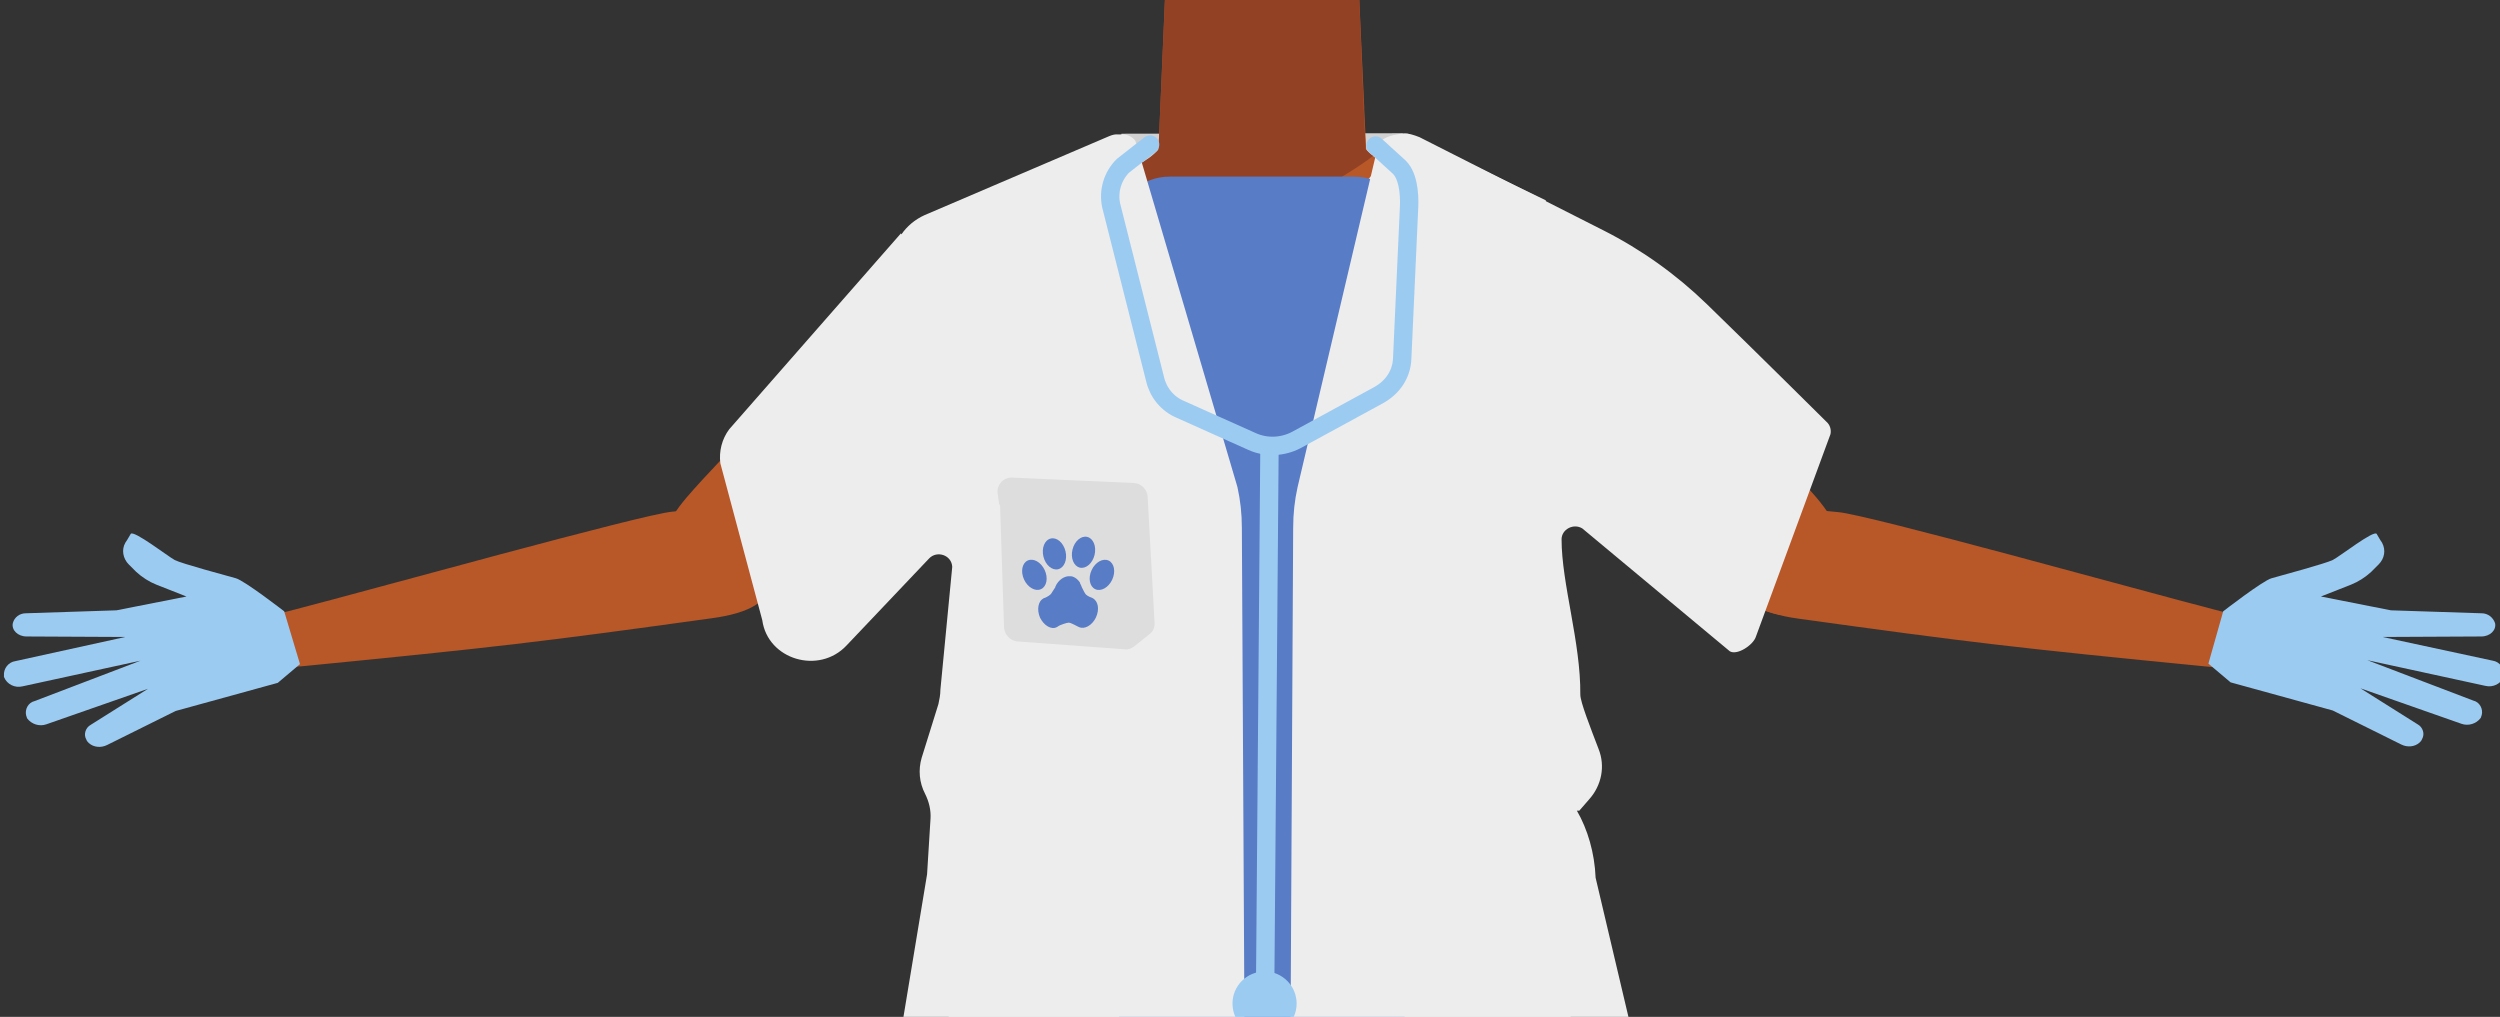 <?xml version="1.0" encoding="utf-8"?>
<!-- Generator: Adobe Illustrator 26.0.3, SVG Export Plug-In . SVG Version: 6.00 Build 0)  -->
<svg version="1.1" id="Calque_1" xmlns="http://www.w3.org/2000/svg" xmlns:xlink="http://www.w3.org/1999/xlink" x="0px" y="0px"
	 viewBox="0 0 506.7 206.1" style="enable-background:new 0 0 506.7 206.1;" xml:space="preserve">
<rect x="0" y="0" width="506.7" height="206.1" fill="#333333" stroke="none"/>
<style type="text/css">
	.st0{fill:#D1D1D1;}
	.st1{fill:#B85727;}
	.st2{fill:#924125;}
	.st3{fill:#9CCBF2;}
	.st4{fill:#EDEDED;}
	.st5{fill:#587CC6;}
	.st6{fill:#DDDDDD;}
	.st7{fill:none;stroke:#9CCBF2;stroke-width:3.725;stroke-linecap:round;stroke-miterlimit:10;}
</style>
<polygon class="st0" points="284.3,42.5 227.3,42.5 227.3,27.1 284.3,27 "/>
<path class="st1" d="M327.6,77c0,0-0.1,3.9-9.3,10c-10.9,7.3-6.9,21.4-8.4,28.7c-1,4.9-9.9,17.3-13.7,16.6
	c-10.8-2-16.9-16.2-26.7-20.4c-5.7-2.4-8.2-4.7-13.7-2c-5.5-2.8-8-0.5-13.7,2c-9.8,4.2-15.8,18.5-26.7,20.4
	c-3.9,0.7-12.7-11.7-13.7-16.6c-1.5-7.3,2.5-21.4-8.4-28.7c-9.2-6.1-11.6-11-11.6-11c-7-17.1-3.2-27.3,3.9-29.7
	c9.9-3.4,29.4-7,38.6-10.1c4.7-1.6,8.5-3.4,10.6-5.8l1.6-37.3l18.3-0.6h2.2L271.2-7l4,0.1l0.7,15.7l0.6,12.9v0.5l0.4,8.2
	c0.4,0.5,0.9,0.9,1.5,1.3c2.7,2,6.8,3.2,11.6,4.2c6.5,1.3,23.6,9,30.9,10.4c3.1,0.6,6.9,4.9,9.7,5.8C340.4,54.9,334.6,59.9,327.6,77
	z"/>
<path class="st2" d="M278.3,31.6c-5.4,4.2-18.8,11.4-21.3,12.6c-8.2,3.9-28.3-5-32.8-8.1c4.7-1.6,8.5-3.4,10.6-5.8L236.4-7h38.8
	l1.2,28.5V22l0.4,8.2C277.2,30.7,277.7,31.2,278.3,31.6z"/>
<path class="st1" d="M219.6,56.3c-3.8,15.9-15.8,18.2-22.8,22.8c-11.1,7.2-25.8,28.1-35,37c-4.3,4.2-16.3,12.5-23.8,6.8l0,0
	c-9.4-7.8-2.6-17.6,1.1-22c7.6-8.9,25-25.4,30.7-35.2c4.3-7.3,6.7-15.2,20.3-21.9c0,0,13.5-7.5,23.1-2.2
	C219.4,44.9,221.1,49.8,219.6,56.3L219.6,56.3z"/>
<path class="st1" d="M287.7,56.3c3.8,15.9,15.8,18.2,22.8,22.8c11.1,7.2,25.8,28.1,35,37c4.3,4.2,16.3,12.5,23.8,6.8l0,0
	c9.4-7.8,2.6-17.6-1.1-22c-7.6-8.9-24.9-25.4-30.7-35.2c-4.3-7.3-6.7-15.2-20.3-21.9c0,0-13.5-7.5-23.1-2.2
	C287.8,44.9,286.2,49.8,287.7,56.3L287.7,56.3z"/>
<path class="st1" d="M354.1,112.4c3-10.8,13-9.1,18.5-8.6c6,0.5,61.3,15.9,76.4,19.8c8.5,2.2,13.2,3.2,12.1,7.5
	c-1,4-10.2,4.4-13.8,4c-38.8-3.8-48.1-4.9-82.7-9.7C348.2,123.2,353.3,115.1,354.1,112.4z"/>
<path class="st3" d="M450.6,123.9c0,0,8-6.2,9.8-6.7s11-3,12.4-3.7s8.3-6.1,8.9-5.3c0.2,0.3,0.6,1.1,1.1,1.8
	c0.8,1.5,0.5,3.2-0.7,4.4l-1.5,1.5c-1.2,1.1-2.6,2-4.1,2.6l-6.1,2.4l14.2,2.8l18.4,0.6c1.2,0,2.3,0.8,2.7,2l0,0
	c0.3,1.4-1,2.7-2.8,2.7l-20,0.1l22.3,4.8c1.4,0.2,2.4,1.5,2.3,2.9c0,0.1,0,0.2,0,0.3l0,0c-0.6,1.5-2.2,2.3-3.8,1.9l-23.9-5.2
	l21.5,8.2c1.3,0.3,2,1.7,1.7,2.9c-0.1,0.2-0.1,0.4-0.2,0.6l0,0c-0.9,1.2-2.5,1.7-3.9,1.2l-20.5-7.2l11.6,7.3c1.1,0.6,1.5,2,0.9,3
	c-0.1,0.3-0.3,0.5-0.5,0.7l0,0c-1,0.9-2.5,1-3.7,0.4l-13.9-6.9l-20.7-5.7l-4.5-3.8L450.6,123.9z"/>
<path class="st1" d="M154.8,112.3c-3-10.8-13-9.1-18.5-8.6c-6,0.5-61.3,15.9-76.4,19.8c-8.6,2.2-13.2,3.2-12.1,7.5
	c1,4,10.2,4.4,13.8,4c38.8-3.8,48.1-4.9,82.7-9.7C160.7,123.1,155.6,115.1,154.8,112.3z"/>
<path class="st3" d="M57.6,123.9c0,0-8-6.2-9.8-6.7s-11.1-3-12.4-3.7s-8.3-6.1-8.9-5.3c-0.2,0.3-0.6,1.1-1.1,1.8
	c-0.8,1.4-0.5,3.2,0.7,4.4l1.5,1.5c1.2,1.1,2.6,2,4.1,2.6l6.1,2.4l-14.2,2.8l-18.4,0.6c-1.2,0-2.3,0.8-2.6,2l0,0
	c-0.3,1.4,1,2.7,2.8,2.7l20,0.1L3.1,134c-1.4,0.2-2.4,1.5-2.3,2.9c0,0.1,0,0.2,0,0.3l0,0c0.6,1.5,2.2,2.3,3.8,1.9l23.9-5.2L7,142.1
	c-1.3,0.3-2,1.7-1.7,2.9c0.1,0.2,0.1,0.4,0.2,0.6l0,0c0.9,1.2,2.5,1.7,3.9,1.2l20.6-7.2l-11.6,7.3c-1.1,0.6-1.5,2-0.9,3
	c0.1,0.3,0.3,0.5,0.5,0.7l0,0c1,0.9,2.5,1,3.7,0.4l13.9-6.9l20.7-5.7l4.5-3.8L57.6,123.9z"/>
<path class="st4" d="M355.9,129L371,88c0.2-0.9-0.1-1.9-0.8-2.5c0,0-14.1-14-24.3-23.9c-6.2-6-13.2-11-20.9-14.9l-37.3-18.9
	c-5-2-4.8,0.2-7.1,4.8c-0.1,0.2-0.2,0.4-0.4,0.6L266,48.6c-0.2,0.2-0.2,0.3-0.3,0.5c-3.8,6.9-13.9,7-18.1,0.5
	c-0.2-0.3-0.5-0.6-0.8-0.9L231,38.1c-0.4-0.3-0.8-0.7-1-1.2c-2-4.6-0.4-11.3-5.2-9.3l-37.4,16c-2,0.9-3.6,2.3-4.7,3.9l-0.1-0.2
	L147.8,87c-1.5,2-2.1,4.5-1.8,6.9l8.5,31.8c1.1,8,11.5,11.1,17.1,5.1l16.7-17.6c1.6-1.7,4.6-0.7,4.7,1.7l-2.4,24.9
	c0,1-0.2,2-0.4,2.9l-3.4,10.9c-0.7,2.4-0.5,5,0.7,7.3c0.8,1.6,1.2,3.3,1.1,5c-0.2,3-0.5,7.8-0.7,11.3l-13.8,83.3
	c-0.3,4.5,2.5,8.7,6.9,10.1c0.1,0.1,0.2,0.1,0.4,0.1l20.1,4.2c21.2,4.4,56.2,4.5,77.5,0.2c13.6-2.7,47.6-5.6,55.3-7.3
	c4.8-1.1,8.2-5.4,7.9-10.2l-18.8-79.7c-0.2-5-1.6-9.8-3.8-13.6h0.5l2-2.3c2.5-2.8,3.3-6.7,1.9-10.2c-1.6-4.2-3.7-9.5-3.7-11
	c0.1-10.6-3.8-22.5-3.8-31.5c0-2,2.4-3.3,4.2-2.2l29.9,24.9C352.1,132.9,355.4,130.7,355.9,129z"/>
<path class="st5" d="M274.5,280H237c-5.6,0-10.2-4.2-10.2-9.4V45.2c0-5.2,4.6-9.4,10.2-9.4h37.5c5.6,0,10.2,4.2,10.2,9.4v225.4
	C284.6,275.7,280.1,280,274.5,280z"/>
<path class="st4" d="M279.3,29.5L263,98.7c-0.6,2.7-0.9,5.4-0.9,8.3l-0.9,171.6c0,2.3,2.3,4,4.7,3.6l54.4-11.8l-7-229.8l-27.7-13.4
	C285,26.8,279.9,27.3,279.3,29.5z"/>
<path class="st4" d="M230.2,28.8l20.6,69.9c0.6,2.7,0.9,5.4,0.9,8.3l0.9,171.6c0,2.3-2.4,4-4.9,3.6l-57.6-11l7.7-230.6l28.3-13.1
	C228.2,26.6,230.1,28.1,230.2,28.8z"/>
<path class="st6" d="M202.7,102.6l0.8,24.6c0.1,1.4,1.2,2.6,2.6,2.8l21.9,1.6c0.7,0.1,1.4-0.2,1.9-0.6l3-2.4
	c0.8-0.6,1.2-1.4,1.1-2.5l-1.4-25.5c-0.1-1.4-1.3-2.6-2.7-2.7l-24.7-1.1c-1.8-0.1-3.2,1.4-3,3.2l0.3,2.1
	C202.7,102.4,202.7,102.5,202.7,102.6z"/>
<g>
	<ellipse transform="matrix(0.972 -0.237 0.237 0.972 -20.494 53.824)" class="st5" cx="213.6" cy="112.2" rx="2.3" ry="3.2"/>
	
		<ellipse transform="matrix(0.906 -0.423 0.423 0.906 -29.576 99.749)" class="st5" cx="209.7" cy="116.4" rx="2.3" ry="3.2"/>
	<ellipse transform="matrix(0.237 -0.972 0.972 0.237 58.699 298.839)" class="st5" cx="219.6" cy="112" rx="3.2" ry="2.3"/>
	
		<ellipse transform="matrix(0.423 -0.906 0.906 0.423 23.2 269.593)" class="st5" cx="223.4" cy="116.6" rx="3.2" ry="2.3"/>
	<path class="st5" d="M221.4,121.2c0,0-0.9-0.3-1.3-0.7c-0.2-0.2-0.5-0.8-0.8-1.4c-0.1-0.3-0.3-0.7-0.4-0.9v-0.1l0,0
		c-0.5-0.8-1.4-1.4-2.1-1.3c-1-0.1-2.3,0.7-2.9,2.1v0.1c-0.3,0.4-0.6,1-0.9,1.4c-0.5,0.5-1.3,0.8-1.3,0.8l0,0c-0.1,0-0.2,0-0.2,0.1
		c-1.1,0.5-1.4,2.3-0.7,3.9c0.8,1.6,2.3,2.5,3.4,1.9c0.1-0.1,0.3-0.1,0.3-0.2c0.3-0.2,1.7-0.7,2.1-0.7c0.5,0,1.8,0.8,2.1,0.9
		c1.1,0.5,2.6-0.3,3.4-1.9C222.9,123.5,222.6,121.8,221.4,121.2z"/>
</g>
<path class="st7" d="M233.1,29.3l-5.5,4.3c-2.1,2.1-3,5.1-2.4,8l8.9,35.2c0.6,2.7,2.5,5.1,5.2,6.2l14.5,6.5c2.9,1.3,6.2,1.1,8.9-0.3
	l16.7-9.1c2.9-1.6,4.7-4.3,4.8-7.5l1.4-30.8c0.1-2.6-0.2-6.5-2.3-8.2l-4.5-4.1"/>
<line class="st7" x1="257.3" y1="90.6" x2="256.4" y2="202.8"/>
<circle class="st3" cx="256.3" cy="203.4" r="6.5"/>
</svg>
